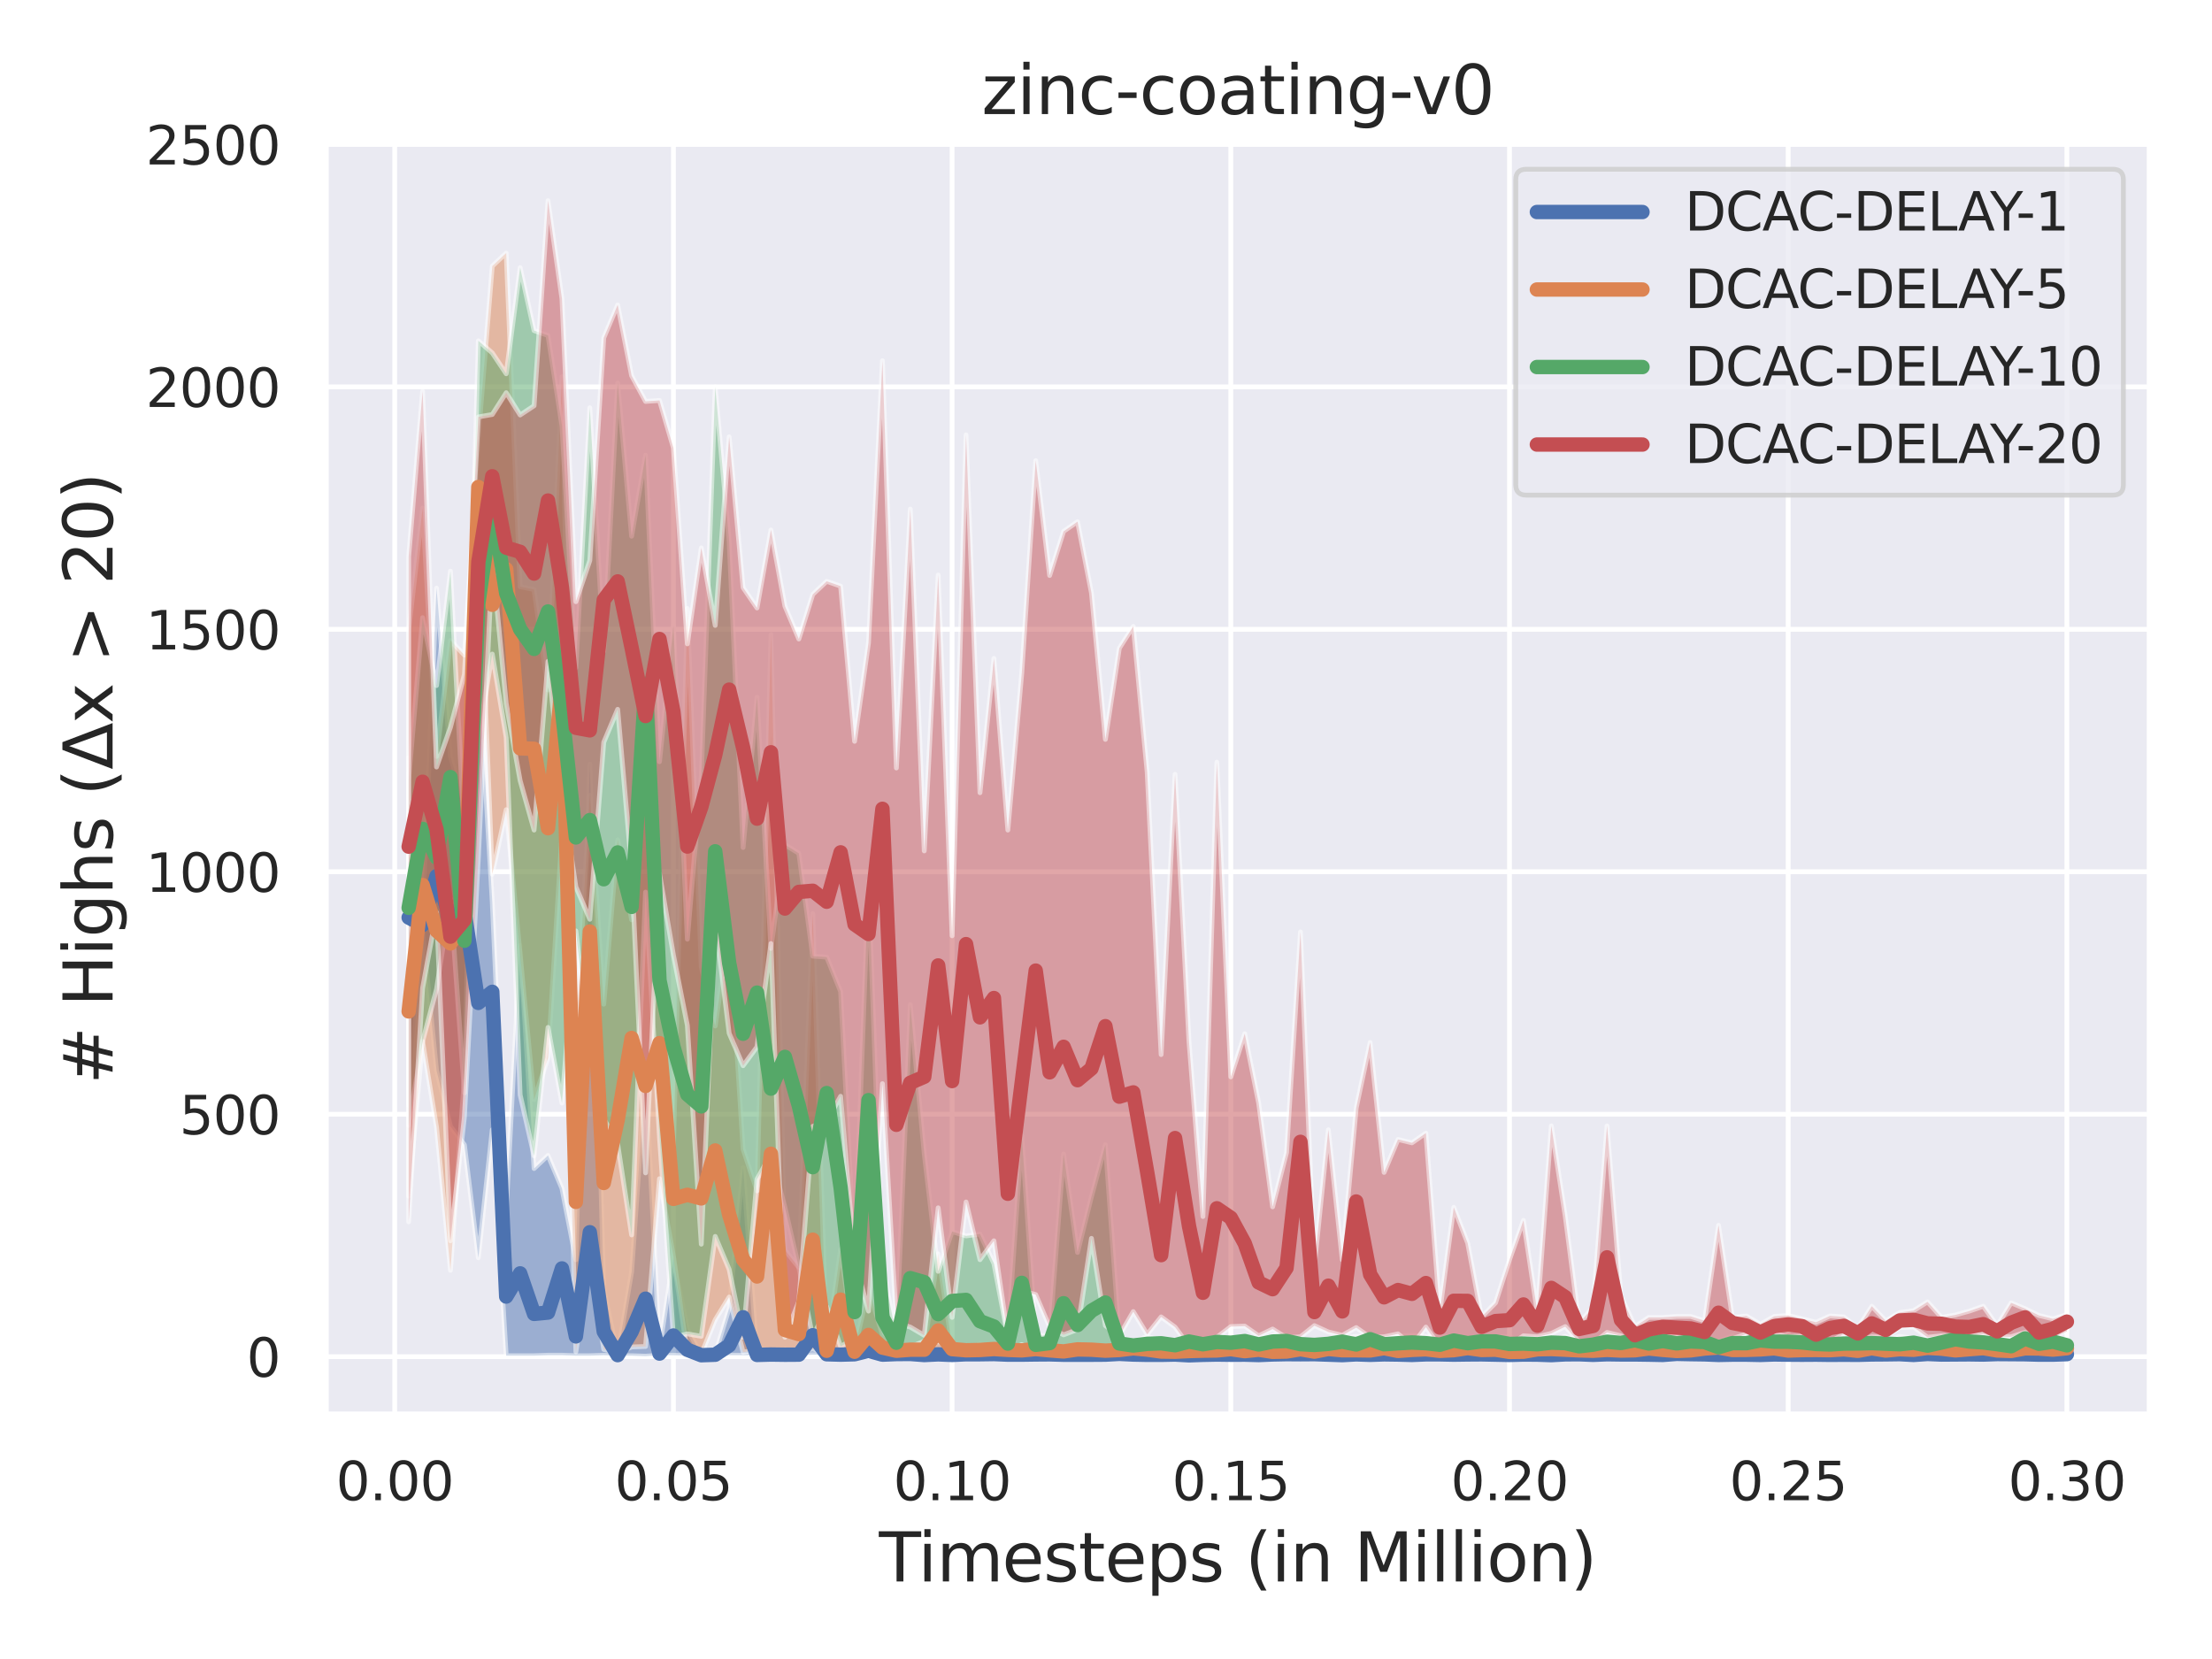 <?xml version="1.0" encoding="utf-8" standalone="no"?>
<!DOCTYPE svg PUBLIC "-//W3C//DTD SVG 1.1//EN"
  "http://www.w3.org/Graphics/SVG/1.1/DTD/svg11.dtd">
<svg xmlns:xlink="http://www.w3.org/1999/xlink" width="460.8pt" height="345.6pt" viewBox="0 0 460.8 345.6" xmlns="http://www.w3.org/2000/svg" version="1.1">
 <defs>
  <style type="text/css">*{stroke-linejoin: round; stroke-linecap: butt}</style>
 </defs>
 <g id="figure_1">
  <g id="patch_1">
   <path d="M 0 345.6 
L 460.8 345.6 
L 460.8 0 
L 0 0 
z
" style="fill: #ffffff"/>
  </g>
  <g id="axes_1">
   <g id="patch_2">
    <path d="M 67.86 294.66 
L 447.84 294.66 
L 447.84 29.76 
L 67.86 29.76 
z
" style="fill: #eaeaf2"/>
   </g>
   <g id="matplotlib.axis_1">
    <g id="xtick_1">
     <g id="line2d_1">
      <path d="M 82.229 294.66 
L 82.229 29.76 
" clip-path="url(#p26f0ed5d80)" style="fill: none; stroke: #ffffff; stroke-linecap: round"/>
     </g>
     <g id="text_1">
      <!-- 0.00 -->
      <g style="fill: #262626" transform="translate(69.983 312.518)scale(0.11 -0.11)">
       <defs>
        <path id="DejaVuSans-30" d="M 2034 4250 
Q 1547 4250 1301 3770 
Q 1056 3291 1056 2328 
Q 1056 1369 1301 889 
Q 1547 409 2034 409 
Q 2525 409 2770 889 
Q 3016 1369 3016 2328 
Q 3016 3291 2770 3770 
Q 2525 4250 2034 4250 
z
M 2034 4750 
Q 2819 4750 3233 4129 
Q 3647 3509 3647 2328 
Q 3647 1150 3233 529 
Q 2819 -91 2034 -91 
Q 1250 -91 836 529 
Q 422 1150 422 2328 
Q 422 3509 836 4129 
Q 1250 4750 2034 4750 
z
" transform="scale(0.016)"/>
        <path id="DejaVuSans-2e" d="M 684 794 
L 1344 794 
L 1344 0 
L 684 0 
L 684 794 
z
" transform="scale(0.016)"/>
       </defs>
       <use xlink:href="#DejaVuSans-30"/>
       <use xlink:href="#DejaVuSans-2e" x="63.623"/>
       <use xlink:href="#DejaVuSans-30" x="95.41"/>
       <use xlink:href="#DejaVuSans-30" x="159.033"/>
      </g>
     </g>
    </g>
    <g id="xtick_2">
     <g id="line2d_2">
      <path d="M 140.286 294.66 
L 140.286 29.76 
" clip-path="url(#p26f0ed5d80)" style="fill: none; stroke: #ffffff; stroke-linecap: round"/>
     </g>
     <g id="text_2">
      <!-- 0.05 -->
      <g style="fill: #262626" transform="translate(128.039 312.518)scale(0.11 -0.11)">
       <defs>
        <path id="DejaVuSans-35" d="M 691 4666 
L 3169 4666 
L 3169 4134 
L 1269 4134 
L 1269 2991 
Q 1406 3038 1543 3061 
Q 1681 3084 1819 3084 
Q 2600 3084 3056 2656 
Q 3513 2228 3513 1497 
Q 3513 744 3044 326 
Q 2575 -91 1722 -91 
Q 1428 -91 1123 -41 
Q 819 9 494 109 
L 494 744 
Q 775 591 1075 516 
Q 1375 441 1709 441 
Q 2250 441 2565 725 
Q 2881 1009 2881 1497 
Q 2881 1984 2565 2268 
Q 2250 2553 1709 2553 
Q 1456 2553 1204 2497 
Q 953 2441 691 2322 
L 691 4666 
z
" transform="scale(0.016)"/>
       </defs>
       <use xlink:href="#DejaVuSans-30"/>
       <use xlink:href="#DejaVuSans-2e" x="63.623"/>
       <use xlink:href="#DejaVuSans-30" x="95.41"/>
       <use xlink:href="#DejaVuSans-35" x="159.033"/>
      </g>
     </g>
    </g>
    <g id="xtick_3">
     <g id="line2d_3">
      <path d="M 198.342 294.66 
L 198.342 29.76 
" clip-path="url(#p26f0ed5d80)" style="fill: none; stroke: #ffffff; stroke-linecap: round"/>
     </g>
     <g id="text_3">
      <!-- 0.10 -->
      <g style="fill: #262626" transform="translate(186.096 312.518)scale(0.11 -0.11)">
       <defs>
        <path id="DejaVuSans-31" d="M 794 531 
L 1825 531 
L 1825 4091 
L 703 3866 
L 703 4441 
L 1819 4666 
L 2450 4666 
L 2450 531 
L 3481 531 
L 3481 0 
L 794 0 
L 794 531 
z
" transform="scale(0.016)"/>
       </defs>
       <use xlink:href="#DejaVuSans-30"/>
       <use xlink:href="#DejaVuSans-2e" x="63.623"/>
       <use xlink:href="#DejaVuSans-31" x="95.41"/>
       <use xlink:href="#DejaVuSans-30" x="159.033"/>
      </g>
     </g>
    </g>
    <g id="xtick_4">
     <g id="line2d_4">
      <path d="M 256.399 294.66 
L 256.399 29.76 
" clip-path="url(#p26f0ed5d80)" style="fill: none; stroke: #ffffff; stroke-linecap: round"/>
     </g>
     <g id="text_4">
      <!-- 0.15 -->
      <g style="fill: #262626" transform="translate(244.152 312.518)scale(0.11 -0.11)">
       <use xlink:href="#DejaVuSans-30"/>
       <use xlink:href="#DejaVuSans-2e" x="63.623"/>
       <use xlink:href="#DejaVuSans-31" x="95.41"/>
       <use xlink:href="#DejaVuSans-35" x="159.033"/>
      </g>
     </g>
    </g>
    <g id="xtick_5">
     <g id="line2d_5">
      <path d="M 314.455 294.66 
L 314.455 29.76 
" clip-path="url(#p26f0ed5d80)" style="fill: none; stroke: #ffffff; stroke-linecap: round"/>
     </g>
     <g id="text_5">
      <!-- 0.20 -->
      <g style="fill: #262626" transform="translate(302.209 312.518)scale(0.11 -0.11)">
       <defs>
        <path id="DejaVuSans-32" d="M 1228 531 
L 3431 531 
L 3431 0 
L 469 0 
L 469 531 
Q 828 903 1448 1529 
Q 2069 2156 2228 2338 
Q 2531 2678 2651 2914 
Q 2772 3150 2772 3378 
Q 2772 3750 2511 3984 
Q 2250 4219 1831 4219 
Q 1534 4219 1204 4116 
Q 875 4013 500 3803 
L 500 4441 
Q 881 4594 1212 4672 
Q 1544 4750 1819 4750 
Q 2544 4750 2975 4387 
Q 3406 4025 3406 3419 
Q 3406 3131 3298 2873 
Q 3191 2616 2906 2266 
Q 2828 2175 2409 1742 
Q 1991 1309 1228 531 
z
" transform="scale(0.016)"/>
       </defs>
       <use xlink:href="#DejaVuSans-30"/>
       <use xlink:href="#DejaVuSans-2e" x="63.623"/>
       <use xlink:href="#DejaVuSans-32" x="95.41"/>
       <use xlink:href="#DejaVuSans-30" x="159.033"/>
      </g>
     </g>
    </g>
    <g id="xtick_6">
     <g id="line2d_6">
      <path d="M 372.512 294.66 
L 372.512 29.76 
" clip-path="url(#p26f0ed5d80)" style="fill: none; stroke: #ffffff; stroke-linecap: round"/>
     </g>
     <g id="text_6">
      <!-- 0.25 -->
      <g style="fill: #262626" transform="translate(360.266 312.518)scale(0.11 -0.11)">
       <use xlink:href="#DejaVuSans-30"/>
       <use xlink:href="#DejaVuSans-2e" x="63.623"/>
       <use xlink:href="#DejaVuSans-32" x="95.41"/>
       <use xlink:href="#DejaVuSans-35" x="159.033"/>
      </g>
     </g>
    </g>
    <g id="xtick_7">
     <g id="line2d_7">
      <path d="M 430.568 294.66 
L 430.568 29.76 
" clip-path="url(#p26f0ed5d80)" style="fill: none; stroke: #ffffff; stroke-linecap: round"/>
     </g>
     <g id="text_7">
      <!-- 0.30 -->
      <g style="fill: #262626" transform="translate(418.322 312.518)scale(0.11 -0.11)">
       <defs>
        <path id="DejaVuSans-33" d="M 2597 2516 
Q 3050 2419 3304 2112 
Q 3559 1806 3559 1356 
Q 3559 666 3084 287 
Q 2609 -91 1734 -91 
Q 1441 -91 1130 -33 
Q 819 25 488 141 
L 488 750 
Q 750 597 1062 519 
Q 1375 441 1716 441 
Q 2309 441 2620 675 
Q 2931 909 2931 1356 
Q 2931 1769 2642 2001 
Q 2353 2234 1838 2234 
L 1294 2234 
L 1294 2753 
L 1863 2753 
Q 2328 2753 2575 2939 
Q 2822 3125 2822 3475 
Q 2822 3834 2567 4026 
Q 2313 4219 1838 4219 
Q 1578 4219 1281 4162 
Q 984 4106 628 3988 
L 628 4550 
Q 988 4650 1302 4700 
Q 1616 4750 1894 4750 
Q 2613 4750 3031 4423 
Q 3450 4097 3450 3541 
Q 3450 3153 3228 2886 
Q 3006 2619 2597 2516 
z
" transform="scale(0.016)"/>
       </defs>
       <use xlink:href="#DejaVuSans-30"/>
       <use xlink:href="#DejaVuSans-2e" x="63.623"/>
       <use xlink:href="#DejaVuSans-33" x="95.41"/>
       <use xlink:href="#DejaVuSans-30" x="159.033"/>
      </g>
     </g>
    </g>
    <g id="text_8">
     <!-- Timesteps (in Million) -->
     <g style="fill: #262626" transform="translate(183.104 329.444)scale(0.14 -0.14)">
      <defs>
       <path id="DejaVuSans-54" d="M -19 4666 
L 3928 4666 
L 3928 4134 
L 2272 4134 
L 2272 0 
L 1638 0 
L 1638 4134 
L -19 4134 
L -19 4666 
z
" transform="scale(0.016)"/>
       <path id="DejaVuSans-69" d="M 603 3500 
L 1178 3500 
L 1178 0 
L 603 0 
L 603 3500 
z
M 603 4863 
L 1178 4863 
L 1178 4134 
L 603 4134 
L 603 4863 
z
" transform="scale(0.016)"/>
       <path id="DejaVuSans-6d" d="M 3328 2828 
Q 3544 3216 3844 3400 
Q 4144 3584 4550 3584 
Q 5097 3584 5394 3201 
Q 5691 2819 5691 2113 
L 5691 0 
L 5113 0 
L 5113 2094 
Q 5113 2597 4934 2840 
Q 4756 3084 4391 3084 
Q 3944 3084 3684 2787 
Q 3425 2491 3425 1978 
L 3425 0 
L 2847 0 
L 2847 2094 
Q 2847 2600 2669 2842 
Q 2491 3084 2119 3084 
Q 1678 3084 1418 2786 
Q 1159 2488 1159 1978 
L 1159 0 
L 581 0 
L 581 3500 
L 1159 3500 
L 1159 2956 
Q 1356 3278 1631 3431 
Q 1906 3584 2284 3584 
Q 2666 3584 2933 3390 
Q 3200 3197 3328 2828 
z
" transform="scale(0.016)"/>
       <path id="DejaVuSans-65" d="M 3597 1894 
L 3597 1613 
L 953 1613 
Q 991 1019 1311 708 
Q 1631 397 2203 397 
Q 2534 397 2845 478 
Q 3156 559 3463 722 
L 3463 178 
Q 3153 47 2828 -22 
Q 2503 -91 2169 -91 
Q 1331 -91 842 396 
Q 353 884 353 1716 
Q 353 2575 817 3079 
Q 1281 3584 2069 3584 
Q 2775 3584 3186 3129 
Q 3597 2675 3597 1894 
z
M 3022 2063 
Q 3016 2534 2758 2815 
Q 2500 3097 2075 3097 
Q 1594 3097 1305 2825 
Q 1016 2553 972 2059 
L 3022 2063 
z
" transform="scale(0.016)"/>
       <path id="DejaVuSans-73" d="M 2834 3397 
L 2834 2853 
Q 2591 2978 2328 3040 
Q 2066 3103 1784 3103 
Q 1356 3103 1142 2972 
Q 928 2841 928 2578 
Q 928 2378 1081 2264 
Q 1234 2150 1697 2047 
L 1894 2003 
Q 2506 1872 2764 1633 
Q 3022 1394 3022 966 
Q 3022 478 2636 193 
Q 2250 -91 1575 -91 
Q 1294 -91 989 -36 
Q 684 19 347 128 
L 347 722 
Q 666 556 975 473 
Q 1284 391 1588 391 
Q 1994 391 2212 530 
Q 2431 669 2431 922 
Q 2431 1156 2273 1281 
Q 2116 1406 1581 1522 
L 1381 1569 
Q 847 1681 609 1914 
Q 372 2147 372 2553 
Q 372 3047 722 3315 
Q 1072 3584 1716 3584 
Q 2034 3584 2315 3537 
Q 2597 3491 2834 3397 
z
" transform="scale(0.016)"/>
       <path id="DejaVuSans-74" d="M 1172 4494 
L 1172 3500 
L 2356 3500 
L 2356 3053 
L 1172 3053 
L 1172 1153 
Q 1172 725 1289 603 
Q 1406 481 1766 481 
L 2356 481 
L 2356 0 
L 1766 0 
Q 1100 0 847 248 
Q 594 497 594 1153 
L 594 3053 
L 172 3053 
L 172 3500 
L 594 3500 
L 594 4494 
L 1172 4494 
z
" transform="scale(0.016)"/>
       <path id="DejaVuSans-70" d="M 1159 525 
L 1159 -1331 
L 581 -1331 
L 581 3500 
L 1159 3500 
L 1159 2969 
Q 1341 3281 1617 3432 
Q 1894 3584 2278 3584 
Q 2916 3584 3314 3078 
Q 3713 2572 3713 1747 
Q 3713 922 3314 415 
Q 2916 -91 2278 -91 
Q 1894 -91 1617 61 
Q 1341 213 1159 525 
z
M 3116 1747 
Q 3116 2381 2855 2742 
Q 2594 3103 2138 3103 
Q 1681 3103 1420 2742 
Q 1159 2381 1159 1747 
Q 1159 1113 1420 752 
Q 1681 391 2138 391 
Q 2594 391 2855 752 
Q 3116 1113 3116 1747 
z
" transform="scale(0.016)"/>
       <path id="DejaVuSans-20" transform="scale(0.016)"/>
       <path id="DejaVuSans-28" d="M 1984 4856 
Q 1566 4138 1362 3434 
Q 1159 2731 1159 2009 
Q 1159 1288 1364 580 
Q 1569 -128 1984 -844 
L 1484 -844 
Q 1016 -109 783 600 
Q 550 1309 550 2009 
Q 550 2706 781 3412 
Q 1013 4119 1484 4856 
L 1984 4856 
z
" transform="scale(0.016)"/>
       <path id="DejaVuSans-6e" d="M 3513 2113 
L 3513 0 
L 2938 0 
L 2938 2094 
Q 2938 2591 2744 2837 
Q 2550 3084 2163 3084 
Q 1697 3084 1428 2787 
Q 1159 2491 1159 1978 
L 1159 0 
L 581 0 
L 581 3500 
L 1159 3500 
L 1159 2956 
Q 1366 3272 1645 3428 
Q 1925 3584 2291 3584 
Q 2894 3584 3203 3211 
Q 3513 2838 3513 2113 
z
" transform="scale(0.016)"/>
       <path id="DejaVuSans-4d" d="M 628 4666 
L 1569 4666 
L 2759 1491 
L 3956 4666 
L 4897 4666 
L 4897 0 
L 4281 0 
L 4281 4097 
L 3078 897 
L 2444 897 
L 1241 4097 
L 1241 0 
L 628 0 
L 628 4666 
z
" transform="scale(0.016)"/>
       <path id="DejaVuSans-6c" d="M 603 4863 
L 1178 4863 
L 1178 0 
L 603 0 
L 603 4863 
z
" transform="scale(0.016)"/>
       <path id="DejaVuSans-6f" d="M 1959 3097 
Q 1497 3097 1228 2736 
Q 959 2375 959 1747 
Q 959 1119 1226 758 
Q 1494 397 1959 397 
Q 2419 397 2687 759 
Q 2956 1122 2956 1747 
Q 2956 2369 2687 2733 
Q 2419 3097 1959 3097 
z
M 1959 3584 
Q 2709 3584 3137 3096 
Q 3566 2609 3566 1747 
Q 3566 888 3137 398 
Q 2709 -91 1959 -91 
Q 1206 -91 779 398 
Q 353 888 353 1747 
Q 353 2609 779 3096 
Q 1206 3584 1959 3584 
z
" transform="scale(0.016)"/>
       <path id="DejaVuSans-29" d="M 513 4856 
L 1013 4856 
Q 1481 4119 1714 3412 
Q 1947 2706 1947 2009 
Q 1947 1309 1714 600 
Q 1481 -109 1013 -844 
L 513 -844 
Q 928 -128 1133 580 
Q 1338 1288 1338 2009 
Q 1338 2731 1133 3434 
Q 928 4138 513 4856 
z
" transform="scale(0.016)"/>
      </defs>
      <use xlink:href="#DejaVuSans-54"/>
      <use xlink:href="#DejaVuSans-69" x="57.959"/>
      <use xlink:href="#DejaVuSans-6d" x="85.742"/>
      <use xlink:href="#DejaVuSans-65" x="183.154"/>
      <use xlink:href="#DejaVuSans-73" x="244.678"/>
      <use xlink:href="#DejaVuSans-74" x="296.777"/>
      <use xlink:href="#DejaVuSans-65" x="335.986"/>
      <use xlink:href="#DejaVuSans-70" x="397.51"/>
      <use xlink:href="#DejaVuSans-73" x="460.986"/>
      <use xlink:href="#DejaVuSans-20" x="513.086"/>
      <use xlink:href="#DejaVuSans-28" x="544.873"/>
      <use xlink:href="#DejaVuSans-69" x="583.887"/>
      <use xlink:href="#DejaVuSans-6e" x="611.67"/>
      <use xlink:href="#DejaVuSans-20" x="675.049"/>
      <use xlink:href="#DejaVuSans-4d" x="706.836"/>
      <use xlink:href="#DejaVuSans-69" x="793.115"/>
      <use xlink:href="#DejaVuSans-6c" x="820.898"/>
      <use xlink:href="#DejaVuSans-6c" x="848.682"/>
      <use xlink:href="#DejaVuSans-69" x="876.465"/>
      <use xlink:href="#DejaVuSans-6f" x="904.248"/>
      <use xlink:href="#DejaVuSans-6e" x="965.43"/>
      <use xlink:href="#DejaVuSans-29" x="1028.809"/>
     </g>
    </g>
   </g>
   <g id="matplotlib.axis_2">
    <g id="ytick_1">
     <g id="line2d_8">
      <path d="M 67.86 282.619 
L 447.84 282.619 
" clip-path="url(#p26f0ed5d80)" style="fill: none; stroke: #ffffff; stroke-linecap: round"/>
     </g>
     <g id="text_9">
      <!-- 0 -->
      <g style="fill: #262626" transform="translate(51.361 286.798)scale(0.11 -0.11)">
       <use xlink:href="#DejaVuSans-30"/>
      </g>
     </g>
    </g>
    <g id="ytick_2">
     <g id="line2d_9">
      <path d="M 67.86 232.112 
L 447.84 232.112 
" clip-path="url(#p26f0ed5d80)" style="fill: none; stroke: #ffffff; stroke-linecap: round"/>
     </g>
     <g id="text_10">
      <!-- 500 -->
      <g style="fill: #262626" transform="translate(37.364 236.291)scale(0.11 -0.11)">
       <use xlink:href="#DejaVuSans-35"/>
       <use xlink:href="#DejaVuSans-30" x="63.623"/>
       <use xlink:href="#DejaVuSans-30" x="127.246"/>
      </g>
     </g>
    </g>
    <g id="ytick_3">
     <g id="line2d_10">
      <path d="M 67.86 181.605 
L 447.84 181.605 
" clip-path="url(#p26f0ed5d80)" style="fill: none; stroke: #ffffff; stroke-linecap: round"/>
     </g>
     <g id="text_11">
      <!-- 1000 -->
      <g style="fill: #262626" transform="translate(30.365 185.784)scale(0.11 -0.11)">
       <use xlink:href="#DejaVuSans-31"/>
       <use xlink:href="#DejaVuSans-30" x="63.623"/>
       <use xlink:href="#DejaVuSans-30" x="127.246"/>
       <use xlink:href="#DejaVuSans-30" x="190.869"/>
      </g>
     </g>
    </g>
    <g id="ytick_4">
     <g id="line2d_11">
      <path d="M 67.86 131.098 
L 447.84 131.098 
" clip-path="url(#p26f0ed5d80)" style="fill: none; stroke: #ffffff; stroke-linecap: round"/>
     </g>
     <g id="text_12">
      <!-- 1500 -->
      <g style="fill: #262626" transform="translate(30.365 135.277)scale(0.11 -0.11)">
       <use xlink:href="#DejaVuSans-31"/>
       <use xlink:href="#DejaVuSans-35" x="63.623"/>
       <use xlink:href="#DejaVuSans-30" x="127.246"/>
       <use xlink:href="#DejaVuSans-30" x="190.869"/>
      </g>
     </g>
    </g>
    <g id="ytick_5">
     <g id="line2d_12">
      <path d="M 67.86 80.59 
L 447.84 80.59 
" clip-path="url(#p26f0ed5d80)" style="fill: none; stroke: #ffffff; stroke-linecap: round"/>
     </g>
     <g id="text_13">
      <!-- 2000 -->
      <g style="fill: #262626" transform="translate(30.365 84.77)scale(0.11 -0.11)">
       <use xlink:href="#DejaVuSans-32"/>
       <use xlink:href="#DejaVuSans-30" x="63.623"/>
       <use xlink:href="#DejaVuSans-30" x="127.246"/>
       <use xlink:href="#DejaVuSans-30" x="190.869"/>
      </g>
     </g>
    </g>
    <g id="ytick_6">
     <g id="line2d_13">
      <path d="M 67.86 30.083 
L 447.84 30.083 
" clip-path="url(#p26f0ed5d80)" style="fill: none; stroke: #ffffff; stroke-linecap: round"/>
     </g>
     <g id="text_14">
      <!-- 2500 -->
      <g style="fill: #262626" transform="translate(30.365 34.262)scale(0.11 -0.11)">
       <use xlink:href="#DejaVuSans-32"/>
       <use xlink:href="#DejaVuSans-35" x="63.623"/>
       <use xlink:href="#DejaVuSans-30" x="127.246"/>
       <use xlink:href="#DejaVuSans-30" x="190.869"/>
      </g>
     </g>
    </g>
    <g id="text_15">
     <!-- # Highs (Δx &gt; 20) -->
     <g style="fill: #262626" transform="translate(23.453 225.877)rotate(-90)scale(0.14 -0.14)">
      <defs>
       <path id="DejaVuSans-23" d="M 3272 2816 
L 2363 2816 
L 2100 1772 
L 3016 1772 
L 3272 2816 
z
M 2803 4594 
L 2478 3297 
L 3391 3297 
L 3719 4594 
L 4219 4594 
L 3897 3297 
L 4872 3297 
L 4872 2816 
L 3775 2816 
L 3519 1772 
L 4513 1772 
L 4513 1294 
L 3397 1294 
L 3072 0 
L 2572 0 
L 2894 1294 
L 1978 1294 
L 1656 0 
L 1153 0 
L 1478 1294 
L 494 1294 
L 494 1772 
L 1594 1772 
L 1856 2816 
L 850 2816 
L 850 3297 
L 1978 3297 
L 2297 4594 
L 2803 4594 
z
" transform="scale(0.016)"/>
       <path id="DejaVuSans-48" d="M 628 4666 
L 1259 4666 
L 1259 2753 
L 3553 2753 
L 3553 4666 
L 4184 4666 
L 4184 0 
L 3553 0 
L 3553 2222 
L 1259 2222 
L 1259 0 
L 628 0 
L 628 4666 
z
" transform="scale(0.016)"/>
       <path id="DejaVuSans-67" d="M 2906 1791 
Q 2906 2416 2648 2759 
Q 2391 3103 1925 3103 
Q 1463 3103 1205 2759 
Q 947 2416 947 1791 
Q 947 1169 1205 825 
Q 1463 481 1925 481 
Q 2391 481 2648 825 
Q 2906 1169 2906 1791 
z
M 3481 434 
Q 3481 -459 3084 -895 
Q 2688 -1331 1869 -1331 
Q 1566 -1331 1297 -1286 
Q 1028 -1241 775 -1147 
L 775 -588 
Q 1028 -725 1275 -790 
Q 1522 -856 1778 -856 
Q 2344 -856 2625 -561 
Q 2906 -266 2906 331 
L 2906 616 
Q 2728 306 2450 153 
Q 2172 0 1784 0 
Q 1141 0 747 490 
Q 353 981 353 1791 
Q 353 2603 747 3093 
Q 1141 3584 1784 3584 
Q 2172 3584 2450 3431 
Q 2728 3278 2906 2969 
L 2906 3500 
L 3481 3500 
L 3481 434 
z
" transform="scale(0.016)"/>
       <path id="DejaVuSans-68" d="M 3513 2113 
L 3513 0 
L 2938 0 
L 2938 2094 
Q 2938 2591 2744 2837 
Q 2550 3084 2163 3084 
Q 1697 3084 1428 2787 
Q 1159 2491 1159 1978 
L 1159 0 
L 581 0 
L 581 4863 
L 1159 4863 
L 1159 2956 
Q 1366 3272 1645 3428 
Q 1925 3584 2291 3584 
Q 2894 3584 3203 3211 
Q 3513 2838 3513 2113 
z
" transform="scale(0.016)"/>
       <path id="DejaVuSans-394" d="M 2188 4044 
L 906 525 
L 3472 525 
L 2188 4044 
z
M 50 0 
L 1831 4666 
L 2547 4666 
L 4325 0 
L 50 0 
z
" transform="scale(0.016)"/>
       <path id="DejaVuSans-78" d="M 3513 3500 
L 2247 1797 
L 3578 0 
L 2900 0 
L 1881 1375 
L 863 0 
L 184 0 
L 1544 1831 
L 300 3500 
L 978 3500 
L 1906 2253 
L 2834 3500 
L 3513 3500 
z
" transform="scale(0.016)"/>
       <path id="DejaVuSans-3e" d="M 678 3150 
L 678 3719 
L 4684 2266 
L 4684 1747 
L 678 294 
L 678 863 
L 3897 2003 
L 678 3150 
z
" transform="scale(0.016)"/>
      </defs>
      <use xlink:href="#DejaVuSans-23"/>
      <use xlink:href="#DejaVuSans-20" x="83.789"/>
      <use xlink:href="#DejaVuSans-48" x="115.576"/>
      <use xlink:href="#DejaVuSans-69" x="190.771"/>
      <use xlink:href="#DejaVuSans-67" x="218.555"/>
      <use xlink:href="#DejaVuSans-68" x="282.031"/>
      <use xlink:href="#DejaVuSans-73" x="345.41"/>
      <use xlink:href="#DejaVuSans-20" x="397.51"/>
      <use xlink:href="#DejaVuSans-28" x="429.297"/>
      <use xlink:href="#DejaVuSans-394" x="468.311"/>
      <use xlink:href="#DejaVuSans-78" x="536.719"/>
      <use xlink:href="#DejaVuSans-20" x="595.898"/>
      <use xlink:href="#DejaVuSans-3e" x="627.686"/>
      <use xlink:href="#DejaVuSans-20" x="711.475"/>
      <use xlink:href="#DejaVuSans-32" x="743.262"/>
      <use xlink:href="#DejaVuSans-30" x="806.885"/>
      <use xlink:href="#DejaVuSans-29" x="870.508"/>
     </g>
    </g>
   </g>
   <g id="PolyCollection_1">
    <defs>
     <path id="ma7ef919d8b" d="M 85.132 -115.407 
L 85.132 -187.734 
L 88.035 -155.005 
L 90.937 -223.089 
L 93.84 -187.936 
L 96.743 -178.137 
L 99.646 -207.33 
L 102.549 -157.732 
L 105.452 -93.386 
L 108.354 -148.641 
L 111.257 -102.174 
L 114.16 -104.902 
L 117.063 -98.033 
L 119.966 -83.184 
L 122.869 -186.42 
L 125.771 -77.022 
L 128.674 -63.486 
L 131.577 -80.658 
L 134.48 -121.973 
L 137.383 -64.597 
L 140.286 -83.689 
L 143.188 -68.739 
L 146.091 -63.385 
L 148.994 -63.587 
L 151.897 -73.082 
L 154.8 -102.377 
L 157.702 -63.486 
L 160.605 -63.486 
L 163.508 -63.486 
L 166.411 -63.587 
L 169.314 -83.285 
L 172.217 -63.587 
L 175.119 -63.587 
L 178.022 -63.587 
L 180.925 -67.325 
L 183.828 -63.486 
L 186.731 -63.789 
L 189.634 -63.688 
L 192.536 -63.486 
L 195.439 -63.688 
L 198.342 -63.486 
L 201.245 -63.789 
L 204.148 -63.688 
L 207.051 -63.688 
L 209.953 -63.486 
L 212.856 -63.486 
L 215.759 -63.587 
L 218.662 -63.587 
L 221.565 -63.486 
L 224.467 -63.486 
L 227.37 -63.486 
L 230.273 -63.587 
L 233.176 -63.991 
L 236.079 -63.587 
L 238.982 -63.385 
L 241.884 -63.486 
L 244.787 -63.587 
L 247.69 -63.385 
L 250.593 -63.385 
L 253.496 -63.587 
L 256.399 -63.486 
L 259.301 -63.587 
L 262.204 -63.385 
L 265.107 -63.587 
L 268.01 -63.688 
L 270.913 -63.688 
L 273.816 -63.688 
L 276.718 -63.486 
L 279.621 -63.486 
L 282.524 -63.587 
L 285.427 -63.486 
L 288.33 -63.587 
L 291.233 -63.587 
L 294.135 -63.385 
L 297.038 -63.688 
L 299.941 -63.688 
L 302.844 -63.587 
L 305.747 -63.587 
L 308.649 -63.486 
L 311.552 -63.587 
L 314.455 -63.486 
L 317.358 -63.486 
L 320.261 -63.587 
L 323.164 -63.385 
L 326.066 -63.688 
L 328.969 -63.587 
L 331.872 -63.486 
L 334.775 -63.688 
L 337.678 -63.688 
L 340.581 -63.688 
L 343.483 -63.486 
L 346.386 -63.587 
L 349.289 -63.789 
L 352.192 -63.587 
L 355.095 -63.688 
L 357.998 -63.486 
L 360.9 -63.486 
L 363.803 -63.486 
L 366.706 -63.486 
L 369.609 -63.587 
L 372.512 -63.486 
L 375.414 -63.587 
L 378.317 -63.486 
L 381.22 -63.587 
L 384.123 -63.486 
L 387.026 -63.587 
L 389.929 -63.587 
L 392.831 -63.587 
L 395.734 -63.789 
L 398.637 -63.486 
L 401.54 -63.688 
L 404.443 -63.587 
L 407.346 -63.587 
L 410.248 -63.89 
L 413.151 -63.587 
L 416.054 -63.789 
L 418.957 -63.89 
L 421.86 -63.587 
L 424.763 -63.688 
L 427.665 -63.587 
L 430.568 -63.688 
L 430.568 -63.385 
L 430.568 -63.385 
L 427.665 -63.284 
L 424.763 -63.183 
L 421.86 -63.284 
L 418.957 -63.284 
L 416.054 -63.284 
L 413.151 -63.284 
L 410.248 -63.183 
L 407.346 -63.385 
L 404.443 -63.284 
L 401.54 -63.385 
L 398.637 -63.183 
L 395.734 -63.284 
L 392.831 -63.284 
L 389.929 -63.284 
L 387.026 -63.183 
L 384.123 -63.284 
L 381.22 -63.183 
L 378.317 -63.284 
L 375.414 -63.183 
L 372.512 -63.385 
L 369.609 -63.284 
L 366.706 -63.183 
L 363.803 -63.284 
L 360.9 -63.284 
L 357.998 -63.183 
L 355.095 -63.385 
L 352.192 -63.284 
L 349.289 -63.385 
L 346.386 -63.183 
L 343.483 -63.385 
L 340.581 -63.183 
L 337.678 -63.284 
L 334.775 -63.284 
L 331.872 -63.183 
L 328.969 -63.385 
L 326.066 -63.284 
L 323.164 -63.183 
L 320.261 -63.284 
L 317.358 -63.284 
L 314.455 -63.082 
L 311.552 -63.284 
L 308.649 -63.385 
L 305.747 -63.385 
L 302.844 -63.284 
L 299.941 -63.385 
L 297.038 -63.284 
L 294.135 -63.183 
L 291.233 -63.284 
L 288.33 -63.284 
L 285.427 -63.284 
L 282.524 -63.385 
L 279.621 -62.981 
L 276.718 -63.284 
L 273.816 -63.284 
L 270.913 -63.385 
L 268.01 -63.284 
L 265.107 -63.284 
L 262.204 -63.284 
L 259.301 -63.183 
L 256.399 -63.284 
L 253.496 -63.183 
L 250.593 -63.284 
L 247.69 -63.183 
L 244.787 -63.284 
L 241.884 -63.284 
L 238.982 -63.284 
L 236.079 -63.284 
L 233.176 -63.284 
L 230.273 -63.284 
L 227.37 -63.284 
L 224.467 -63.284 
L 221.565 -63.183 
L 218.662 -63.284 
L 215.759 -63.385 
L 212.856 -63.284 
L 209.953 -63.385 
L 207.051 -63.486 
L 204.148 -63.385 
L 201.245 -63.284 
L 198.342 -63.284 
L 195.439 -63.284 
L 192.536 -63.183 
L 189.634 -63.486 
L 186.731 -63.385 
L 183.828 -63.284 
L 180.925 -63.284 
L 178.022 -63.385 
L 175.119 -63.284 
L 172.217 -63.385 
L 169.314 -63.385 
L 166.411 -63.284 
L 163.508 -63.284 
L 160.605 -63.385 
L 157.702 -63.284 
L 154.8 -63.284 
L 151.897 -63.284 
L 148.994 -63.183 
L 146.091 -63.183 
L 143.188 -63.183 
L 140.286 -63.284 
L 137.383 -63.284 
L 134.48 -63.082 
L 131.577 -63.183 
L 128.674 -63.183 
L 125.771 -63.284 
L 122.869 -63.183 
L 119.966 -63.183 
L 117.063 -63.284 
L 114.16 -63.284 
L 111.257 -63.183 
L 108.354 -63.183 
L 105.452 -63.183 
L 102.549 -110.256 
L 99.646 -83.588 
L 96.743 -107.124 
L 93.84 -110.963 
L 90.937 -122.579 
L 88.035 -151.57 
L 85.132 -115.407 
z
" style="stroke: #ffffff; stroke-opacity: 0.5"/>
    </defs>
    <g clip-path="url(#p26f0ed5d80)">
     <use xlink:href="#ma7ef919d8b" x="0" y="345.6" style="fill: #4c72b0; fill-opacity: 0.5; stroke: #ffffff; stroke-opacity: 0.5"/>
    </g>
   </g>
   <g id="PolyCollection_2">
    <defs>
     <path id="m9ae8be63f6" d="M 85.132 -96.417 
L 85.132 -214.3 
L 88.035 -239.756 
L 90.937 -188.037 
L 93.84 -212.179 
L 96.743 -209.149 
L 99.646 -254.504 
L 102.549 -290.162 
L 105.452 -292.89 
L 108.354 -223.392 
L 111.257 -222.786 
L 114.16 -201.876 
L 117.063 -267.131 
L 119.966 -130.054 
L 122.869 -179.956 
L 125.771 -136.418 
L 128.674 -170.662 
L 131.577 -153.995 
L 134.48 -193.188 
L 137.383 -149.449 
L 140.286 -106.316 
L 143.188 -218.846 
L 146.091 -144.196 
L 148.994 -131.873 
L 151.897 -152.177 
L 154.8 -106.215 
L 157.702 -97.528 
L 160.605 -213.391 
L 163.508 -85.204 
L 166.411 -81.568 
L 169.314 -155.308 
L 172.217 -64.698 
L 175.119 -85.406 
L 178.022 -64.597 
L 180.925 -77.123 
L 183.828 -67.527 
L 186.731 -64.597 
L 189.634 -64.698 
L 192.536 -65.001 
L 195.439 -84.396 
L 198.342 -65.102 
L 201.245 -64.698 
L 204.148 -65.607 
L 207.051 -64.698 
L 209.953 -64.799 
L 212.856 -65.102 
L 215.759 -64.597 
L 218.662 -64.799 
L 221.565 -64.597 
L 224.467 -64.698 
L 227.37 -64.698 
L 230.273 -65.102 
L 233.176 -64.698 
L 236.079 -65.607 
L 238.982 -65.102 
L 241.884 -64.496 
L 244.787 -64.597 
L 247.69 -65.102 
L 250.593 -64.698 
L 253.496 -64.496 
L 256.399 -65.203 
L 259.301 -65.203 
L 262.204 -65.102 
L 265.107 -64.193 
L 268.01 -64.597 
L 270.913 -65.203 
L 273.816 -64.496 
L 276.718 -65.102 
L 279.621 -64.698 
L 282.524 -64.799 
L 285.427 -64.698 
L 288.33 -65.607 
L 291.233 -65.102 
L 294.135 -65.001 
L 297.038 -65.001 
L 299.941 -65.203 
L 302.844 -64.698 
L 305.747 -65.304 
L 308.649 -64.698 
L 311.552 -64.597 
L 314.455 -64.193 
L 317.358 -64.193 
L 320.261 -64.698 
L 323.164 -65.304 
L 326.066 -65.102 
L 328.969 -65.203 
L 331.872 -65.001 
L 334.775 -65.102 
L 337.678 -64.698 
L 340.581 -64.597 
L 343.483 -65.304 
L 346.386 -64.597 
L 349.289 -64.698 
L 352.192 -65.001 
L 355.095 -65.203 
L 357.998 -65.91 
L 360.9 -65.304 
L 363.803 -65.001 
L 366.706 -64.698 
L 369.609 -64.799 
L 372.512 -65.203 
L 375.414 -64.698 
L 378.317 -64.9 
L 381.22 -64.496 
L 384.123 -65.304 
L 387.026 -65.102 
L 389.929 -65.001 
L 392.831 -64.597 
L 395.734 -64.698 
L 398.637 -65.304 
L 401.54 -65.607 
L 404.443 -64.799 
L 407.346 -64.698 
L 410.248 -64.9 
L 413.151 -65.203 
L 416.054 -64.698 
L 418.957 -64.597 
L 421.86 -65.607 
L 424.763 -65.304 
L 427.665 -65.304 
L 430.568 -65.102 
L 430.568 -64.193 
L 430.568 -64.193 
L 427.665 -63.486 
L 424.763 -64.092 
L 421.86 -63.991 
L 418.957 -63.991 
L 416.054 -63.688 
L 413.151 -64.193 
L 410.248 -63.991 
L 407.346 -64.092 
L 404.443 -64.496 
L 401.54 -64.092 
L 398.637 -63.587 
L 395.734 -64.193 
L 392.831 -63.991 
L 389.929 -64.597 
L 387.026 -63.587 
L 384.123 -63.991 
L 381.22 -64.092 
L 378.317 -63.991 
L 375.414 -63.991 
L 372.512 -63.688 
L 369.609 -64.597 
L 366.706 -63.991 
L 363.803 -63.789 
L 360.9 -63.688 
L 357.998 -64.092 
L 355.095 -64.092 
L 352.192 -63.587 
L 349.289 -63.587 
L 346.386 -63.991 
L 343.483 -64.092 
L 340.581 -63.991 
L 337.678 -63.183 
L 334.775 -63.991 
L 331.872 -62.981 
L 328.969 -63.486 
L 326.066 -64.092 
L 323.164 -64.193 
L 320.261 -64.193 
L 317.358 -63.587 
L 314.455 -63.486 
L 311.552 -63.991 
L 308.649 -63.89 
L 305.747 -64.092 
L 302.844 -63.991 
L 299.941 -63.486 
L 297.038 -64.193 
L 294.135 -63.991 
L 291.233 -63.486 
L 288.33 -64.092 
L 285.427 -63.991 
L 282.524 -63.991 
L 279.621 -63.991 
L 276.718 -64.193 
L 273.816 -63.486 
L 270.913 -63.587 
L 268.01 -63.486 
L 265.107 -63.587 
L 262.204 -63.991 
L 259.301 -63.486 
L 256.399 -63.991 
L 253.496 -64.092 
L 250.593 -63.587 
L 247.69 -63.486 
L 244.787 -63.486 
L 241.884 -63.486 
L 238.982 -63.991 
L 236.079 -63.991 
L 233.176 -63.991 
L 230.273 -63.486 
L 227.37 -63.991 
L 224.467 -64.092 
L 221.565 -63.587 
L 218.662 -63.991 
L 215.759 -64.496 
L 212.856 -63.991 
L 209.953 -64.092 
L 207.051 -64.496 
L 204.148 -63.587 
L 201.245 -64.092 
L 198.342 -64.193 
L 195.439 -63.688 
L 192.536 -64.092 
L 189.634 -64.092 
L 186.731 -63.688 
L 183.828 -63.587 
L 180.925 -63.486 
L 178.022 -63.486 
L 175.119 -64.092 
L 172.217 -63.688 
L 169.314 -64.597 
L 166.411 -64.092 
L 163.508 -63.991 
L 160.605 -64.092 
L 157.702 -64.496 
L 154.8 -63.89 
L 151.897 -75.406 
L 148.994 -70.658 
L 146.091 -63.486 
L 143.188 -63.587 
L 140.286 -83.891 
L 137.383 -100.053 
L 134.48 -65.102 
L 131.577 -65.001 
L 128.674 -63.789 
L 125.771 -64.496 
L 122.869 -83.588 
L 119.966 -63.991 
L 117.063 -171.773 
L 114.16 -125.206 
L 111.257 -116.519 
L 108.354 -146.722 
L 105.452 -176.925 
L 102.549 -163.49 
L 99.646 -235.917 
L 96.743 -121.064 
L 93.84 -80.961 
L 90.937 -110.761 
L 88.035 -128.64 
L 85.132 -96.417 
z
" style="stroke: #ffffff; stroke-opacity: 0.5"/>
    </defs>
    <g clip-path="url(#p26f0ed5d80)">
     <use xlink:href="#m9ae8be63f6" x="0" y="345.6" style="fill: #dd8452; fill-opacity: 0.5; stroke: #ffffff; stroke-opacity: 0.5"/>
    </g>
   </g>
   <g id="PolyCollection_3">
    <defs>
     <path id="m627cd2b110" d="M 85.132 -111.165 
L 85.132 -183.188 
L 88.035 -216.927 
L 90.937 -202.785 
L 93.84 -226.624 
L 96.743 -171.773 
L 99.646 -274.606 
L 102.549 -272.081 
L 105.452 -267.737 
L 108.354 -289.859 
L 111.257 -276.727 
L 114.16 -275.717 
L 117.063 -256.928 
L 119.966 -206.522 
L 122.869 -260.666 
L 125.771 -209.957 
L 128.674 -265.818 
L 131.577 -233.897 
L 134.48 -250.767 
L 137.383 -186.926 
L 140.286 -215.311 
L 143.188 -149.954 
L 146.091 -183.996 
L 148.994 -265.01 
L 151.897 -232.887 
L 154.8 -169.046 
L 157.702 -200.36 
L 160.605 -148.035 
L 163.508 -169.652 
L 166.411 -167.834 
L 169.314 -146.419 
L 172.217 -146.217 
L 175.119 -139.045 
L 178.022 -83.79 
L 180.925 -162.076 
L 183.828 -81.972 
L 186.731 -67.122 
L 189.634 -136.317 
L 192.536 -105.306 
L 195.439 -80.759 
L 198.342 -89.043 
L 201.245 -88.133 
L 204.148 -88.538 
L 207.051 -82.376 
L 209.953 -67.122 
L 212.856 -109.043 
L 215.759 -67.122 
L 218.662 -67.628 
L 221.565 -105.205 
L 224.467 -84.699 
L 227.37 -96.316 
L 230.273 -107.124 
L 233.176 -67.122 
L 236.079 -66.011 
L 238.982 -67.224 
L 241.884 -66.314 
L 244.787 -66.213 
L 247.69 -67.021 
L 250.593 -66.213 
L 253.496 -67.122 
L 256.399 -66.516 
L 259.301 -67.224 
L 262.204 -66.213 
L 265.107 -67.426 
L 268.01 -67.426 
L 270.913 -66.213 
L 273.816 -66.112 
L 276.718 -66.112 
L 279.621 -66.92 
L 282.524 -67.224 
L 285.427 -67.224 
L 288.33 -66.213 
L 291.233 -67.325 
L 294.135 -67.426 
L 297.038 -67.224 
L 299.941 -67.122 
L 302.844 -67.224 
L 305.747 -66.314 
L 308.649 -67.224 
L 311.552 -67.122 
L 314.455 -67.122 
L 317.358 -66.112 
L 320.261 -66.213 
L 323.164 -66.112 
L 326.066 -67.224 
L 328.969 -66.112 
L 331.872 -66.213 
L 334.775 -67.224 
L 337.678 -66.617 
L 340.581 -68.032 
L 343.483 -66.819 
L 346.386 -67.021 
L 349.289 -67.224 
L 352.192 -67.628 
L 355.095 -67.122 
L 357.998 -66.112 
L 360.9 -67.325 
L 363.803 -66.314 
L 366.706 -67.224 
L 369.609 -66.718 
L 372.512 -67.224 
L 375.414 -67.122 
L 378.317 -66.516 
L 381.22 -66.213 
L 384.123 -66.314 
L 387.026 -66.112 
L 389.929 -66.314 
L 392.831 -66.415 
L 395.734 -67.224 
L 398.637 -66.718 
L 401.54 -66.314 
L 404.443 -67.224 
L 407.346 -67.224 
L 410.248 -67.122 
L 413.151 -67.122 
L 416.054 -67.122 
L 418.957 -66.213 
L 421.86 -67.83 
L 424.763 -66.415 
L 427.665 -66.213 
L 430.568 -65.708 
L 430.568 -65.001 
L 430.568 -65.001 
L 427.665 -65.91 
L 424.763 -65.203 
L 421.86 -65.304 
L 418.957 -63.991 
L 416.054 -64.092 
L 413.151 -64.193 
L 410.248 -65.203 
L 407.346 -65.607 
L 404.443 -63.082 
L 401.54 -64.698 
L 398.637 -65.001 
L 395.734 -64.092 
L 392.831 -64.294 
L 389.929 -65.102 
L 387.026 -65.102 
L 384.123 -63.991 
L 381.22 -64.092 
L 378.317 -64.496 
L 375.414 -65.203 
L 372.512 -65.203 
L 369.609 -65.405 
L 366.706 -65.001 
L 363.803 -65.102 
L 360.9 -65.102 
L 357.998 -64.092 
L 355.095 -65.102 
L 352.192 -65.203 
L 349.289 -64.092 
L 346.386 -64.193 
L 343.483 -65.001 
L 340.581 -65.001 
L 337.678 -64.193 
L 334.775 -65.001 
L 331.872 -65.102 
L 328.969 -64.092 
L 326.066 -65.203 
L 323.164 -65.607 
L 320.261 -64.092 
L 317.358 -65.001 
L 314.455 -64.294 
L 311.552 -65.405 
L 308.649 -65.102 
L 305.747 -65.102 
L 302.844 -65.102 
L 299.941 -63.991 
L 297.038 -65.102 
L 294.135 -65.001 
L 291.233 -65.102 
L 288.33 -65.001 
L 285.427 -66.213 
L 282.524 -63.991 
L 279.621 -65.203 
L 276.718 -65.001 
L 273.816 -64.496 
L 270.913 -65.001 
L 268.01 -65.809 
L 265.107 -65.001 
L 262.204 -63.991 
L 259.301 -65.001 
L 256.399 -65.102 
L 253.496 -65.102 
L 250.593 -64.395 
L 247.69 -65.102 
L 244.787 -64.193 
L 241.884 -65.001 
L 238.982 -64.092 
L 236.079 -64.193 
L 233.176 -64.092 
L 230.273 -65.102 
L 227.37 -65.102 
L 224.467 -65.102 
L 221.565 -65.001 
L 218.662 -64.395 
L 215.759 -64.193 
L 212.856 -65.506 
L 209.953 -64.294 
L 207.051 -65.001 
L 204.148 -65.203 
L 201.245 -65.203 
L 198.342 -65.102 
L 195.439 -66.112 
L 192.536 -66.213 
L 189.634 -65.001 
L 186.731 -65.001 
L 183.828 -64.9 
L 180.925 -66.213 
L 178.022 -66.819 
L 175.119 -65.102 
L 172.217 -73.385 
L 169.314 -67.021 
L 166.411 -81.568 
L 163.508 -94.093 
L 160.605 -105.205 
L 157.702 -99.952 
L 154.8 -67.021 
L 151.897 -81.163 
L 148.994 -88.032 
L 146.091 -67.224 
L 143.188 -67.729 
L 140.286 -67.021 
L 137.383 -108.74 
L 134.48 -159.753 
L 131.577 -88.336 
L 128.674 -107.225 
L 125.771 -112.579 
L 122.869 -126.216 
L 119.966 -151.671 
L 117.063 -115.811 
L 114.16 -131.57 
L 111.257 -104.801 
L 108.354 -117.529 
L 105.452 -191.976 
L 102.549 -209.351 
L 99.646 -191.976 
L 96.743 -117.933 
L 93.84 -158.338 
L 90.937 -139.55 
L 88.035 -128.64 
L 85.132 -111.165 
z
" style="stroke: #ffffff; stroke-opacity: 0.5"/>
    </defs>
    <g clip-path="url(#p26f0ed5d80)">
     <use xlink:href="#m627cd2b110" x="0" y="345.6" style="fill: #55a868; fill-opacity: 0.5; stroke: #ffffff; stroke-opacity: 0.5"/>
    </g>
   </g>
   <g id="PolyCollection_4">
    <defs>
     <path id="m567cbb7853" d="M 85.132 -91.063 
L 85.132 -229.655 
L 88.035 -264.1 
L 90.937 -185.814 
L 93.84 -194.098 
L 96.743 -205.108 
L 99.646 -258.747 
L 102.549 -259.252 
L 105.452 -263.797 
L 108.354 -259.151 
L 111.257 -261.07 
L 114.16 -303.799 
L 117.063 -283.394 
L 119.966 -220.26 
L 122.869 -228.846 
L 125.771 -275.212 
L 128.674 -282.081 
L 131.577 -267.333 
L 134.48 -261.979 
L 137.383 -262.181 
L 140.286 -252.282 
L 143.188 -211.472 
L 146.091 -231.473 
L 148.994 -215.311 
L 151.897 -254.605 
L 154.8 -223.19 
L 157.702 -218.947 
L 160.605 -235.21 
L 163.508 -219.351 
L 166.411 -212.482 
L 169.314 -221.775 
L 172.217 -224.503 
L 175.119 -223.493 
L 178.022 -191.168 
L 180.925 -211.674 
L 183.828 -270.464 
L 186.731 -185.612 
L 189.634 -239.554 
L 192.536 -168.339 
L 195.439 -225.816 
L 198.342 -150.661 
L 201.245 -255.009 
L 204.148 -180.461 
L 207.051 -208.442 
L 209.953 -172.682 
L 212.856 -205.411 
L 215.759 -249.655 
L 218.662 -225.715 
L 221.565 -234.907 
L 224.467 -236.928 
L 227.37 -222.078 
L 230.273 -191.572 
L 233.176 -210.563 
L 236.079 -215.109 
L 238.982 -184.703 
L 241.884 -125.913 
L 244.787 -184.299 
L 247.69 -128.64 
L 250.593 -92.174 
L 253.496 -186.824 
L 256.399 -121.266 
L 259.301 -130.256 
L 262.204 -115.811 
L 265.107 -94.194 
L 268.01 -105.508 
L 270.913 -151.469 
L 273.816 -81.972 
L 276.718 -110.256 
L 279.621 -83.184 
L 282.524 -114.801 
L 285.427 -128.438 
L 288.33 -101.366 
L 291.233 -108.235 
L 294.135 -107.528 
L 297.038 -109.549 
L 299.941 -72.375 
L 302.844 -94.093 
L 305.747 -86.618 
L 308.649 -71.264 
L 311.552 -74.194 
L 314.455 -83.184 
L 317.358 -91.366 
L 320.261 -72.173 
L 323.164 -111.064 
L 326.066 -92.275 
L 328.969 -69.951 
L 331.872 -73.284 
L 334.775 -111.064 
L 337.678 -75.608 
L 340.581 -69.244 
L 343.483 -71.163 
L 346.386 -71.163 
L 349.289 -71.365 
L 352.192 -71.365 
L 355.095 -70.456 
L 357.998 -90.356 
L 360.9 -71.163 
L 363.803 -71.466 
L 366.706 -69.749 
L 369.609 -71.365 
L 372.512 -71.567 
L 375.414 -70.86 
L 378.317 -70.153 
L 381.22 -71.466 
L 384.123 -71.264 
L 387.026 -68.941 
L 389.929 -73.486 
L 392.831 -70.456 
L 395.734 -72.173 
L 398.637 -72.577 
L 401.54 -74.396 
L 404.443 -71.163 
L 407.346 -71.668 
L 410.248 -72.476 
L 413.151 -73.486 
L 416.054 -69.446 
L 418.957 -74.194 
L 421.86 -72.981 
L 424.763 -71.567 
L 427.665 -70.86 
L 430.568 -71.769 
L 430.568 -68.234 
L 430.568 -68.234 
L 427.665 -67.021 
L 424.763 -66.011 
L 421.86 -68.032 
L 418.957 -67.122 
L 416.054 -67.122 
L 413.151 -67.628 
L 410.248 -67.325 
L 407.346 -67.224 
L 404.443 -67.325 
L 401.54 -67.021 
L 398.637 -69.143 
L 395.734 -69.042 
L 392.831 -67.021 
L 389.929 -67.122 
L 387.026 -66.112 
L 384.123 -67.729 
L 381.22 -66.011 
L 378.317 -65.506 
L 375.414 -67.224 
L 372.512 -67.122 
L 369.609 -67.729 
L 366.706 -66.92 
L 363.803 -67.729 
L 360.9 -66.718 
L 357.998 -66.011 
L 355.095 -66.819 
L 352.192 -67.527 
L 349.289 -67.224 
L 346.386 -67.122 
L 343.483 -67.122 
L 340.581 -65.203 
L 337.678 -67.325 
L 334.775 -68.032 
L 331.872 -65.708 
L 328.969 -66.011 
L 326.066 -69.244 
L 323.164 -67.83 
L 320.261 -67.122 
L 317.358 -67.325 
L 314.455 -65.304 
L 311.552 -66.213 
L 308.649 -67.021 
L 305.747 -65.809 
L 302.844 -65.607 
L 299.941 -65.001 
L 297.038 -69.143 
L 294.135 -65.304 
L 291.233 -67.729 
L 288.33 -67.122 
L 285.427 -67.021 
L 282.524 -69.042 
L 279.621 -67.426 
L 276.718 -68.133 
L 273.816 -69.446 
L 270.913 -67.122 
L 268.01 -66.92 
L 265.107 -68.739 
L 262.204 -67.325 
L 259.301 -69.345 
L 256.399 -69.244 
L 253.496 -67.021 
L 250.593 -65.203 
L 247.69 -65.203 
L 244.787 -69.143 
L 241.884 -71.264 
L 238.982 -67.628 
L 236.079 -72.375 
L 233.176 -67.325 
L 230.273 -69.446 
L 227.37 -87.628 
L 224.467 -68.638 
L 221.565 -67.527 
L 218.662 -69.143 
L 215.759 -75.911 
L 212.856 -76.719 
L 209.953 -67.122 
L 207.051 -87.123 
L 204.148 -83.184 
L 201.245 -95.204 
L 198.342 -71.163 
L 195.439 -93.992 
L 192.536 -67.426 
L 189.634 -69.143 
L 186.731 -70.052 
L 183.828 -119.852 
L 180.925 -72.476 
L 178.022 -83.184 
L 175.119 -117.226 
L 172.217 -111.973 
L 169.314 -110.963 
L 166.411 -74.497 
L 163.508 -67.021 
L 160.605 -149.045 
L 157.702 -127.529 
L 154.8 -123.59 
L 151.897 -130.357 
L 148.994 -153.692 
L 146.091 -86.416 
L 143.188 -131.974 
L 140.286 -146.621 
L 137.383 -163.591 
L 134.48 -101.265 
L 131.577 -164.601 
L 128.674 -197.835 
L 125.771 -190.966 
L 122.869 -154.096 
L 119.966 -160.864 
L 117.063 -180.057 
L 114.16 -207.835 
L 111.257 -172.682 
L 108.354 -182.986 
L 105.452 -199.047 
L 102.549 -228.947 
L 99.646 -166.824 
L 96.743 -112.882 
L 93.84 -87.123 
L 90.937 -155.51 
L 88.035 -139.752 
L 85.132 -91.063 
z
" style="stroke: #ffffff; stroke-opacity: 0.5"/>
    </defs>
    <g clip-path="url(#p26f0ed5d80)">
     <use xlink:href="#m567cbb7853" x="0" y="345.6" style="fill: #c44e52; fill-opacity: 0.5; stroke: #ffffff; stroke-opacity: 0.5"/>
    </g>
   </g>
   <g id="line2d_14">
    <path d="M 85.132 191.141 
L 88.035 192.676 
L 90.937 182.514 
L 93.84 191.423 
L 96.743 189.747 
L 99.646 208.919 
L 102.549 206.616 
L 105.452 270.093 
L 108.354 265.265 
L 111.257 273.71 
L 114.16 273.427 
L 117.063 264.234 
L 119.966 278.397 
L 122.869 256.699 
L 125.771 277.387 
L 128.674 282.296 
L 131.577 277.407 
L 134.48 270.538 
L 137.383 281.973 
L 140.286 278.215 
L 143.188 281.185 
L 146.091 282.316 
L 148.994 282.215 
L 151.897 280.276 
L 154.8 274.417 
L 157.702 282.255 
L 160.605 282.175 
L 163.508 282.215 
L 166.411 282.195 
L 169.314 278.154 
L 172.217 282.114 
L 175.119 282.195 
L 178.022 282.114 
L 180.925 281.387 
L 183.828 282.195 
L 186.731 282.074 
L 189.634 282.053 
L 192.536 282.276 
L 195.439 282.134 
L 198.342 282.255 
L 201.245 282.114 
L 204.148 282.114 
L 207.051 282.074 
L 209.953 282.195 
L 212.856 282.195 
L 215.759 282.154 
L 218.662 282.134 
L 221.565 282.215 
L 224.467 282.215 
L 227.37 282.215 
L 230.273 282.195 
L 233.176 282.033 
L 236.079 282.175 
L 238.982 282.235 
L 241.884 282.235 
L 244.787 282.175 
L 247.69 282.336 
L 250.593 282.235 
L 253.496 282.175 
L 256.399 282.215 
L 259.301 282.195 
L 262.204 282.276 
L 265.107 282.154 
L 268.01 282.094 
L 270.913 282.114 
L 273.816 282.094 
L 276.718 282.195 
L 279.621 282.296 
L 282.524 282.134 
L 285.427 282.235 
L 288.33 282.134 
L 291.233 282.175 
L 294.135 282.255 
L 297.038 282.134 
L 299.941 282.134 
L 302.844 282.195 
L 305.747 282.154 
L 308.649 282.134 
L 311.552 282.195 
L 314.455 282.255 
L 317.358 282.175 
L 320.261 282.195 
L 323.164 282.296 
L 326.066 282.134 
L 328.969 282.114 
L 331.872 282.235 
L 334.775 282.114 
L 337.678 282.154 
L 340.581 282.154 
L 343.483 282.195 
L 346.386 282.255 
L 349.289 282.033 
L 352.192 282.094 
L 355.095 282.134 
L 357.998 282.255 
L 360.9 282.195 
L 363.803 282.195 
L 366.706 282.255 
L 369.609 282.154 
L 372.512 282.195 
L 375.414 282.215 
L 378.317 282.195 
L 381.22 282.235 
L 384.123 282.215 
L 387.026 282.235 
L 389.929 282.154 
L 392.831 282.134 
L 395.734 282.094 
L 398.637 282.255 
L 401.54 282.053 
L 404.443 282.175 
L 407.346 282.154 
L 410.248 282.134 
L 413.151 282.175 
L 416.054 282.074 
L 418.957 282.094 
L 421.86 282.114 
L 424.763 282.195 
L 427.665 282.195 
L 430.568 282.094 
" clip-path="url(#p26f0ed5d80)" style="fill: none; stroke: #4c72b0; stroke-width: 3; stroke-linecap: round"/>
   </g>
   <g id="line2d_15">
    <path d="M 85.132 210.697 
L 88.035 184.373 
L 90.937 193.868 
L 93.84 196.535 
L 96.743 192.231 
L 99.646 101.46 
L 102.549 125.986 
L 105.452 118.572 
L 108.354 155.887 
L 111.257 155.988 
L 114.16 172.534 
L 117.063 142.492 
L 119.966 250.375 
L 122.869 194.05 
L 125.771 246.436 
L 128.674 233.304 
L 131.577 216.232 
L 134.48 226.213 
L 137.383 217.303 
L 140.286 249.749 
L 143.188 248.901 
L 146.091 249.648 
L 148.994 239.668 
L 151.897 253.042 
L 154.8 262.416 
L 157.702 265.911 
L 160.605 240.355 
L 163.508 277.043 
L 166.411 277.912 
L 169.314 258.254 
L 172.217 281.387 
L 175.119 270.74 
L 178.022 281.589 
L 180.925 278.094 
L 183.828 280.72 
L 186.731 281.387 
L 189.634 281.164 
L 192.536 281.164 
L 195.439 277.164 
L 198.342 281.043 
L 201.245 281.286 
L 204.148 281.225 
L 207.051 281.023 
L 209.953 281.205 
L 212.856 281.306 
L 215.759 281.023 
L 218.662 281.306 
L 221.565 281.528 
L 224.467 281.104 
L 227.37 281.164 
L 230.273 281.367 
L 233.176 281.225 
L 236.079 280.882 
L 238.982 281.144 
L 241.884 281.548 
L 244.787 281.589 
L 247.69 281.447 
L 250.593 281.367 
L 253.496 281.326 
L 256.399 281.043 
L 259.301 281.468 
L 262.204 281.164 
L 265.107 281.609 
L 268.01 281.548 
L 270.913 281.063 
L 273.816 281.569 
L 276.718 281.003 
L 279.621 281.286 
L 282.524 281.286 
L 285.427 281.326 
L 288.33 280.841 
L 291.233 281.427 
L 294.135 281.205 
L 297.038 281.084 
L 299.941 281.407 
L 302.844 281.265 
L 305.747 280.821 
L 308.649 281.225 
L 311.552 281.164 
L 314.455 281.629 
L 317.358 281.589 
L 320.261 281.084 
L 323.164 281.023 
L 326.066 281.164 
L 328.969 281.306 
L 331.872 281.387 
L 334.775 281.205 
L 337.678 281.346 
L 340.581 281.286 
L 343.483 280.902 
L 346.386 281.205 
L 349.289 281.427 
L 352.192 281.306 
L 355.095 280.922 
L 357.998 280.7 
L 360.9 281.225 
L 363.803 281.205 
L 366.706 281.104 
L 369.609 280.882 
L 372.512 281.346 
L 375.414 281.245 
L 378.317 281.225 
L 381.22 281.265 
L 384.123 281.084 
L 387.026 281.407 
L 389.929 280.861 
L 392.831 281.346 
L 395.734 281.063 
L 398.637 281.185 
L 401.54 280.781 
L 404.443 280.942 
L 407.346 281.306 
L 410.248 281.063 
L 413.151 280.841 
L 416.054 281.326 
L 418.957 281.427 
L 421.86 280.882 
L 424.763 280.922 
L 427.665 281.144 
L 430.568 280.861 
" clip-path="url(#p26f0ed5d80)" style="fill: none; stroke: #dd8452; stroke-width: 3; stroke-linecap: round"/>
   </g>
   <g id="line2d_16">
    <path d="M 85.132 189.12 
L 88.035 172.675 
L 90.937 178.635 
L 93.84 161.887 
L 96.743 195.969 
L 99.646 125.724 
L 102.549 105.44 
L 105.452 123.582 
L 108.354 131.077 
L 111.257 135.179 
L 114.16 127.38 
L 117.063 147.826 
L 119.966 174.453 
L 122.869 170.837 
L 125.771 183.16 
L 128.674 177.584 
L 131.577 188.918 
L 134.48 142.411 
L 137.383 204.232 
L 140.286 218.051 
L 143.188 227.991 
L 146.091 230.475 
L 148.994 177.342 
L 151.897 200.616 
L 154.8 215.344 
L 157.702 206.778 
L 160.605 226.778 
L 163.508 220.172 
L 166.411 230.334 
L 169.314 243.143 
L 172.217 227.708 
L 175.119 247.405 
L 178.022 273.326 
L 180.925 229.183 
L 183.828 274.457 
L 186.731 279.71 
L 189.634 266.255 
L 192.536 267.103 
L 195.439 273.75 
L 198.342 271.023 
L 201.245 270.8 
L 204.148 275.225 
L 207.051 276.336 
L 209.953 279.892 
L 212.856 267.245 
L 215.759 280.154 
L 218.662 279.791 
L 221.565 271.487 
L 224.467 276.033 
L 227.37 273.063 
L 230.273 271.346 
L 233.176 279.872 
L 236.079 280.296 
L 238.982 279.952 
L 241.884 279.831 
L 244.787 280.235 
L 247.69 279.467 
L 250.593 280.033 
L 253.496 279.548 
L 256.399 279.71 
L 259.301 279.366 
L 262.204 280.074 
L 265.107 279.467 
L 268.01 279.346 
L 270.913 280.013 
L 273.816 280.175 
L 276.718 279.952 
L 279.621 279.488 
L 282.524 280.074 
L 285.427 278.983 
L 288.33 280.033 
L 291.233 279.831 
L 294.135 279.669 
L 297.038 279.811 
L 299.941 280.134 
L 302.844 279.265 
L 305.747 279.811 
L 308.649 279.427 
L 311.552 279.447 
L 314.455 279.973 
L 317.358 279.892 
L 320.261 280.033 
L 323.164 279.69 
L 326.066 279.791 
L 328.969 280.457 
L 331.872 280.114 
L 334.775 279.508 
L 337.678 279.77 
L 340.581 279.185 
L 343.483 279.872 
L 346.386 279.346 
L 349.289 279.851 
L 352.192 279.447 
L 355.095 279.568 
L 357.998 280.639 
L 360.9 279.791 
L 363.803 279.811 
L 366.706 279.225 
L 369.609 279.488 
L 372.512 279.508 
L 375.414 279.649 
L 378.317 279.973 
L 381.22 280.074 
L 384.123 279.892 
L 387.026 279.872 
L 389.929 279.791 
L 392.831 279.912 
L 395.734 280.033 
L 398.637 279.71 
L 401.54 280.316 
L 404.443 279.669 
L 407.346 278.983 
L 410.248 279.467 
L 413.151 279.649 
L 416.054 280.013 
L 418.957 280.437 
L 421.86 278.821 
L 424.763 279.932 
L 427.665 279.488 
L 430.568 280.255 
" clip-path="url(#p26f0ed5d80)" style="fill: none; stroke: #55a868; stroke-width: 3; stroke-linecap: round"/>
   </g>
   <g id="line2d_17">
    <path d="M 85.132 176.372 
L 88.035 162.856 
L 90.937 172.817 
L 93.84 195.12 
L 96.743 191.625 
L 99.646 117.077 
L 102.549 99.217 
L 105.452 114.087 
L 108.354 114.955 
L 111.257 119.481 
L 114.16 104.268 
L 117.063 122.41 
L 119.966 151.603 
L 122.869 152.149 
L 125.771 124.976 
L 128.674 121.117 
L 131.577 134.936 
L 134.48 149.159 
L 137.383 133.118 
L 140.286 148.29 
L 143.188 176.352 
L 146.091 168.109 
L 148.994 157.26 
L 151.897 143.664 
L 154.8 155.765 
L 157.702 170.534 
L 160.605 156.715 
L 163.508 189.262 
L 166.411 185.807 
L 169.314 185.565 
L 172.217 187.847 
L 175.119 177.564 
L 178.022 192.555 
L 180.925 194.575 
L 183.828 168.493 
L 186.731 234.314 
L 189.634 225.566 
L 192.536 224.314 
L 195.439 201.121 
L 198.342 225.203 
L 201.245 196.676 
L 204.148 211.929 
L 207.051 207.909 
L 209.953 248.678 
L 212.856 225.425 
L 215.759 202.191 
L 218.662 223.384 
L 221.565 218.071 
L 224.467 225.021 
L 227.37 222.596 
L 230.273 213.768 
L 233.176 228.455 
L 236.079 227.566 
L 238.982 244.193 
L 241.884 261.467 
L 244.787 237.082 
L 247.69 255.406 
L 250.593 269.305 
L 253.496 251.709 
L 256.399 253.689 
L 259.301 259.022 
L 262.204 267.164 
L 265.107 268.558 
L 268.01 264.133 
L 270.913 237.87 
L 273.816 273.326 
L 276.718 267.831 
L 279.621 273.184 
L 282.524 250.295 
L 285.427 265.487 
L 288.33 270.255 
L 291.233 268.74 
L 294.135 269.528 
L 297.038 267.285 
L 299.941 276.558 
L 302.844 270.982 
L 305.747 271.002 
L 308.649 276.397 
L 311.552 275.205 
L 314.455 275.023 
L 317.358 271.75 
L 320.261 276.154 
L 323.164 268.295 
L 326.066 270.215 
L 328.969 276.841 
L 331.872 276.215 
L 334.775 261.931 
L 337.678 274.962 
L 340.581 278.154 
L 343.483 276.942 
L 346.386 276.397 
L 349.289 276.578 
L 352.192 276.74 
L 355.095 277.467 
L 357.998 273.467 
L 360.9 275.588 
L 363.803 276.154 
L 366.706 277.589 
L 369.609 276.255 
L 372.512 275.892 
L 375.414 276.275 
L 378.317 278.033 
L 381.22 276.659 
L 384.123 276.195 
L 387.026 277.77 
L 389.929 275.69 
L 392.831 277.043 
L 395.734 275.083 
L 398.637 274.942 
L 401.54 275.69 
L 404.443 275.77 
L 407.346 276.356 
L 410.248 276.437 
L 413.151 275.851 
L 416.054 277.346 
L 418.957 275.548 
L 421.86 274.437 
L 424.763 277.589 
L 427.665 276.821 
L 430.568 275.326 
" clip-path="url(#p26f0ed5d80)" style="fill: none; stroke: #c44e52; stroke-width: 3; stroke-linecap: round"/>
   </g>
   <g id="patch_3">
    <path d="M 67.86 294.66 
L 67.86 29.76 
" style="fill: none; stroke: #ffffff; stroke-width: 1.25; stroke-linejoin: miter; stroke-linecap: square"/>
   </g>
   <g id="patch_4">
    <path d="M 447.84 294.66 
L 447.84 29.76 
" style="fill: none; stroke: #ffffff; stroke-width: 1.25; stroke-linejoin: miter; stroke-linecap: square"/>
   </g>
   <g id="patch_5">
    <path d="M 67.86 294.66 
L 447.84 294.66 
" style="fill: none; stroke: #ffffff; stroke-width: 1.25; stroke-linejoin: miter; stroke-linecap: square"/>
   </g>
   <g id="patch_6">
    <path d="M 67.86 29.76 
L 447.84 29.76 
" style="fill: none; stroke: #ffffff; stroke-width: 1.25; stroke-linejoin: miter; stroke-linecap: square"/>
   </g>
   <g id="text_16">
    <!-- zinc-coating-v0 -->
    <g style="fill: #262626" transform="translate(204.491 23.76)scale(0.14 -0.14)">
     <defs>
      <path id="DejaVuSans-7a" d="M 353 3500 
L 3084 3500 
L 3084 2975 
L 922 459 
L 3084 459 
L 3084 0 
L 275 0 
L 275 525 
L 2438 3041 
L 353 3041 
L 353 3500 
z
" transform="scale(0.016)"/>
      <path id="DejaVuSans-63" d="M 3122 3366 
L 3122 2828 
Q 2878 2963 2633 3030 
Q 2388 3097 2138 3097 
Q 1578 3097 1268 2742 
Q 959 2388 959 1747 
Q 959 1106 1268 751 
Q 1578 397 2138 397 
Q 2388 397 2633 464 
Q 2878 531 3122 666 
L 3122 134 
Q 2881 22 2623 -34 
Q 2366 -91 2075 -91 
Q 1284 -91 818 406 
Q 353 903 353 1747 
Q 353 2603 823 3093 
Q 1294 3584 2113 3584 
Q 2378 3584 2631 3529 
Q 2884 3475 3122 3366 
z
" transform="scale(0.016)"/>
      <path id="DejaVuSans-2d" d="M 313 2009 
L 1997 2009 
L 1997 1497 
L 313 1497 
L 313 2009 
z
" transform="scale(0.016)"/>
      <path id="DejaVuSans-61" d="M 2194 1759 
Q 1497 1759 1228 1600 
Q 959 1441 959 1056 
Q 959 750 1161 570 
Q 1363 391 1709 391 
Q 2188 391 2477 730 
Q 2766 1069 2766 1631 
L 2766 1759 
L 2194 1759 
z
M 3341 1997 
L 3341 0 
L 2766 0 
L 2766 531 
Q 2569 213 2275 61 
Q 1981 -91 1556 -91 
Q 1019 -91 701 211 
Q 384 513 384 1019 
Q 384 1609 779 1909 
Q 1175 2209 1959 2209 
L 2766 2209 
L 2766 2266 
Q 2766 2663 2505 2880 
Q 2244 3097 1772 3097 
Q 1472 3097 1187 3025 
Q 903 2953 641 2809 
L 641 3341 
Q 956 3463 1253 3523 
Q 1550 3584 1831 3584 
Q 2591 3584 2966 3190 
Q 3341 2797 3341 1997 
z
" transform="scale(0.016)"/>
      <path id="DejaVuSans-76" d="M 191 3500 
L 800 3500 
L 1894 563 
L 2988 3500 
L 3597 3500 
L 2284 0 
L 1503 0 
L 191 3500 
z
" transform="scale(0.016)"/>
     </defs>
     <use xlink:href="#DejaVuSans-7a"/>
     <use xlink:href="#DejaVuSans-69" x="52.49"/>
     <use xlink:href="#DejaVuSans-6e" x="80.273"/>
     <use xlink:href="#DejaVuSans-63" x="143.652"/>
     <use xlink:href="#DejaVuSans-2d" x="198.633"/>
     <use xlink:href="#DejaVuSans-63" x="234.717"/>
     <use xlink:href="#DejaVuSans-6f" x="289.697"/>
     <use xlink:href="#DejaVuSans-61" x="350.879"/>
     <use xlink:href="#DejaVuSans-74" x="412.158"/>
     <use xlink:href="#DejaVuSans-69" x="451.367"/>
     <use xlink:href="#DejaVuSans-6e" x="479.15"/>
     <use xlink:href="#DejaVuSans-67" x="542.529"/>
     <use xlink:href="#DejaVuSans-2d" x="606.006"/>
     <use xlink:href="#DejaVuSans-76" x="639.465"/>
     <use xlink:href="#DejaVuSans-30" x="698.645"/>
    </g>
   </g>
   <g id="legend_1">
    <g id="patch_7">
     <path d="M 317.959 103.144 
L 440.14 103.144 
Q 442.34 103.144 442.34 100.944 
L 442.34 37.46 
Q 442.34 35.26 440.14 35.26 
L 317.959 35.26 
Q 315.759 35.26 315.759 37.46 
L 315.759 100.944 
Q 315.759 103.144 317.959 103.144 
z
" style="fill: #eaeaf2; opacity: 0.8; stroke: #cccccc; stroke-linejoin: miter"/>
    </g>
    <g id="line2d_18">
     <path d="M 320.159 44.168 
L 331.159 44.168 
L 342.159 44.168 
" style="fill: none; stroke: #4c72b0; stroke-width: 3; stroke-linecap: round"/>
    </g>
    <g id="text_17">
     <!-- DCAC-DELAY-1 -->
     <g style="fill: #262626" transform="translate(350.959 48.018)scale(0.11 -0.11)">
      <defs>
       <path id="DejaVuSans-44" d="M 1259 4147 
L 1259 519 
L 2022 519 
Q 2988 519 3436 956 
Q 3884 1394 3884 2338 
Q 3884 3275 3436 3711 
Q 2988 4147 2022 4147 
L 1259 4147 
z
M 628 4666 
L 1925 4666 
Q 3281 4666 3915 4102 
Q 4550 3538 4550 2338 
Q 4550 1131 3912 565 
Q 3275 0 1925 0 
L 628 0 
L 628 4666 
z
" transform="scale(0.016)"/>
       <path id="DejaVuSans-43" d="M 4122 4306 
L 4122 3641 
Q 3803 3938 3442 4084 
Q 3081 4231 2675 4231 
Q 1875 4231 1450 3742 
Q 1025 3253 1025 2328 
Q 1025 1406 1450 917 
Q 1875 428 2675 428 
Q 3081 428 3442 575 
Q 3803 722 4122 1019 
L 4122 359 
Q 3791 134 3420 21 
Q 3050 -91 2638 -91 
Q 1578 -91 968 557 
Q 359 1206 359 2328 
Q 359 3453 968 4101 
Q 1578 4750 2638 4750 
Q 3056 4750 3426 4639 
Q 3797 4528 4122 4306 
z
" transform="scale(0.016)"/>
       <path id="DejaVuSans-41" d="M 2188 4044 
L 1331 1722 
L 3047 1722 
L 2188 4044 
z
M 1831 4666 
L 2547 4666 
L 4325 0 
L 3669 0 
L 3244 1197 
L 1141 1197 
L 716 0 
L 50 0 
L 1831 4666 
z
" transform="scale(0.016)"/>
       <path id="DejaVuSans-45" d="M 628 4666 
L 3578 4666 
L 3578 4134 
L 1259 4134 
L 1259 2753 
L 3481 2753 
L 3481 2222 
L 1259 2222 
L 1259 531 
L 3634 531 
L 3634 0 
L 628 0 
L 628 4666 
z
" transform="scale(0.016)"/>
       <path id="DejaVuSans-4c" d="M 628 4666 
L 1259 4666 
L 1259 531 
L 3531 531 
L 3531 0 
L 628 0 
L 628 4666 
z
" transform="scale(0.016)"/>
       <path id="DejaVuSans-59" d="M -13 4666 
L 666 4666 
L 1959 2747 
L 3244 4666 
L 3922 4666 
L 2272 2222 
L 2272 0 
L 1638 0 
L 1638 2222 
L -13 4666 
z
" transform="scale(0.016)"/>
      </defs>
      <use xlink:href="#DejaVuSans-44"/>
      <use xlink:href="#DejaVuSans-43" x="77.002"/>
      <use xlink:href="#DejaVuSans-41" x="146.826"/>
      <use xlink:href="#DejaVuSans-43" x="213.484"/>
      <use xlink:href="#DejaVuSans-2d" x="283.309"/>
      <use xlink:href="#DejaVuSans-44" x="319.393"/>
      <use xlink:href="#DejaVuSans-45" x="396.395"/>
      <use xlink:href="#DejaVuSans-4c" x="459.578"/>
      <use xlink:href="#DejaVuSans-41" x="517.541"/>
      <use xlink:href="#DejaVuSans-59" x="578.199"/>
      <use xlink:href="#DejaVuSans-2d" x="627.408"/>
      <use xlink:href="#DejaVuSans-31" x="663.492"/>
     </g>
    </g>
    <g id="line2d_19">
     <path d="M 320.159 60.314 
L 331.159 60.314 
L 342.159 60.314 
" style="fill: none; stroke: #dd8452; stroke-width: 3; stroke-linecap: round"/>
    </g>
    <g id="text_18">
     <!-- DCAC-DELAY-5 -->
     <g style="fill: #262626" transform="translate(350.959 64.164)scale(0.11 -0.11)">
      <use xlink:href="#DejaVuSans-44"/>
      <use xlink:href="#DejaVuSans-43" x="77.002"/>
      <use xlink:href="#DejaVuSans-41" x="146.826"/>
      <use xlink:href="#DejaVuSans-43" x="213.484"/>
      <use xlink:href="#DejaVuSans-2d" x="283.309"/>
      <use xlink:href="#DejaVuSans-44" x="319.393"/>
      <use xlink:href="#DejaVuSans-45" x="396.395"/>
      <use xlink:href="#DejaVuSans-4c" x="459.578"/>
      <use xlink:href="#DejaVuSans-41" x="517.541"/>
      <use xlink:href="#DejaVuSans-59" x="578.199"/>
      <use xlink:href="#DejaVuSans-2d" x="627.408"/>
      <use xlink:href="#DejaVuSans-35" x="663.492"/>
     </g>
    </g>
    <g id="line2d_20">
     <path d="M 320.159 76.46 
L 331.159 76.46 
L 342.159 76.46 
" style="fill: none; stroke: #55a868; stroke-width: 3; stroke-linecap: round"/>
    </g>
    <g id="text_19">
     <!-- DCAC-DELAY-10 -->
     <g style="fill: #262626" transform="translate(350.959 80.31)scale(0.11 -0.11)">
      <use xlink:href="#DejaVuSans-44"/>
      <use xlink:href="#DejaVuSans-43" x="77.002"/>
      <use xlink:href="#DejaVuSans-41" x="146.826"/>
      <use xlink:href="#DejaVuSans-43" x="213.484"/>
      <use xlink:href="#DejaVuSans-2d" x="283.309"/>
      <use xlink:href="#DejaVuSans-44" x="319.393"/>
      <use xlink:href="#DejaVuSans-45" x="396.395"/>
      <use xlink:href="#DejaVuSans-4c" x="459.578"/>
      <use xlink:href="#DejaVuSans-41" x="517.541"/>
      <use xlink:href="#DejaVuSans-59" x="578.199"/>
      <use xlink:href="#DejaVuSans-2d" x="627.408"/>
      <use xlink:href="#DejaVuSans-31" x="663.492"/>
      <use xlink:href="#DejaVuSans-30" x="727.115"/>
     </g>
    </g>
    <g id="line2d_21">
     <path d="M 320.159 92.606 
L 331.159 92.606 
L 342.159 92.606 
" style="fill: none; stroke: #c44e52; stroke-width: 3; stroke-linecap: round"/>
    </g>
    <g id="text_20">
     <!-- DCAC-DELAY-20 -->
     <g style="fill: #262626" transform="translate(350.959 96.456)scale(0.11 -0.11)">
      <use xlink:href="#DejaVuSans-44"/>
      <use xlink:href="#DejaVuSans-43" x="77.002"/>
      <use xlink:href="#DejaVuSans-41" x="146.826"/>
      <use xlink:href="#DejaVuSans-43" x="213.484"/>
      <use xlink:href="#DejaVuSans-2d" x="283.309"/>
      <use xlink:href="#DejaVuSans-44" x="319.393"/>
      <use xlink:href="#DejaVuSans-45" x="396.395"/>
      <use xlink:href="#DejaVuSans-4c" x="459.578"/>
      <use xlink:href="#DejaVuSans-41" x="517.541"/>
      <use xlink:href="#DejaVuSans-59" x="578.199"/>
      <use xlink:href="#DejaVuSans-2d" x="627.408"/>
      <use xlink:href="#DejaVuSans-32" x="663.492"/>
      <use xlink:href="#DejaVuSans-30" x="727.115"/>
     </g>
    </g>
   </g>
  </g>
 </g>
 <defs>
  <clipPath id="p26f0ed5d80">
   <rect x="67.86" y="29.76" width="379.98" height="264.9"/>
  </clipPath>
 </defs>
</svg>
